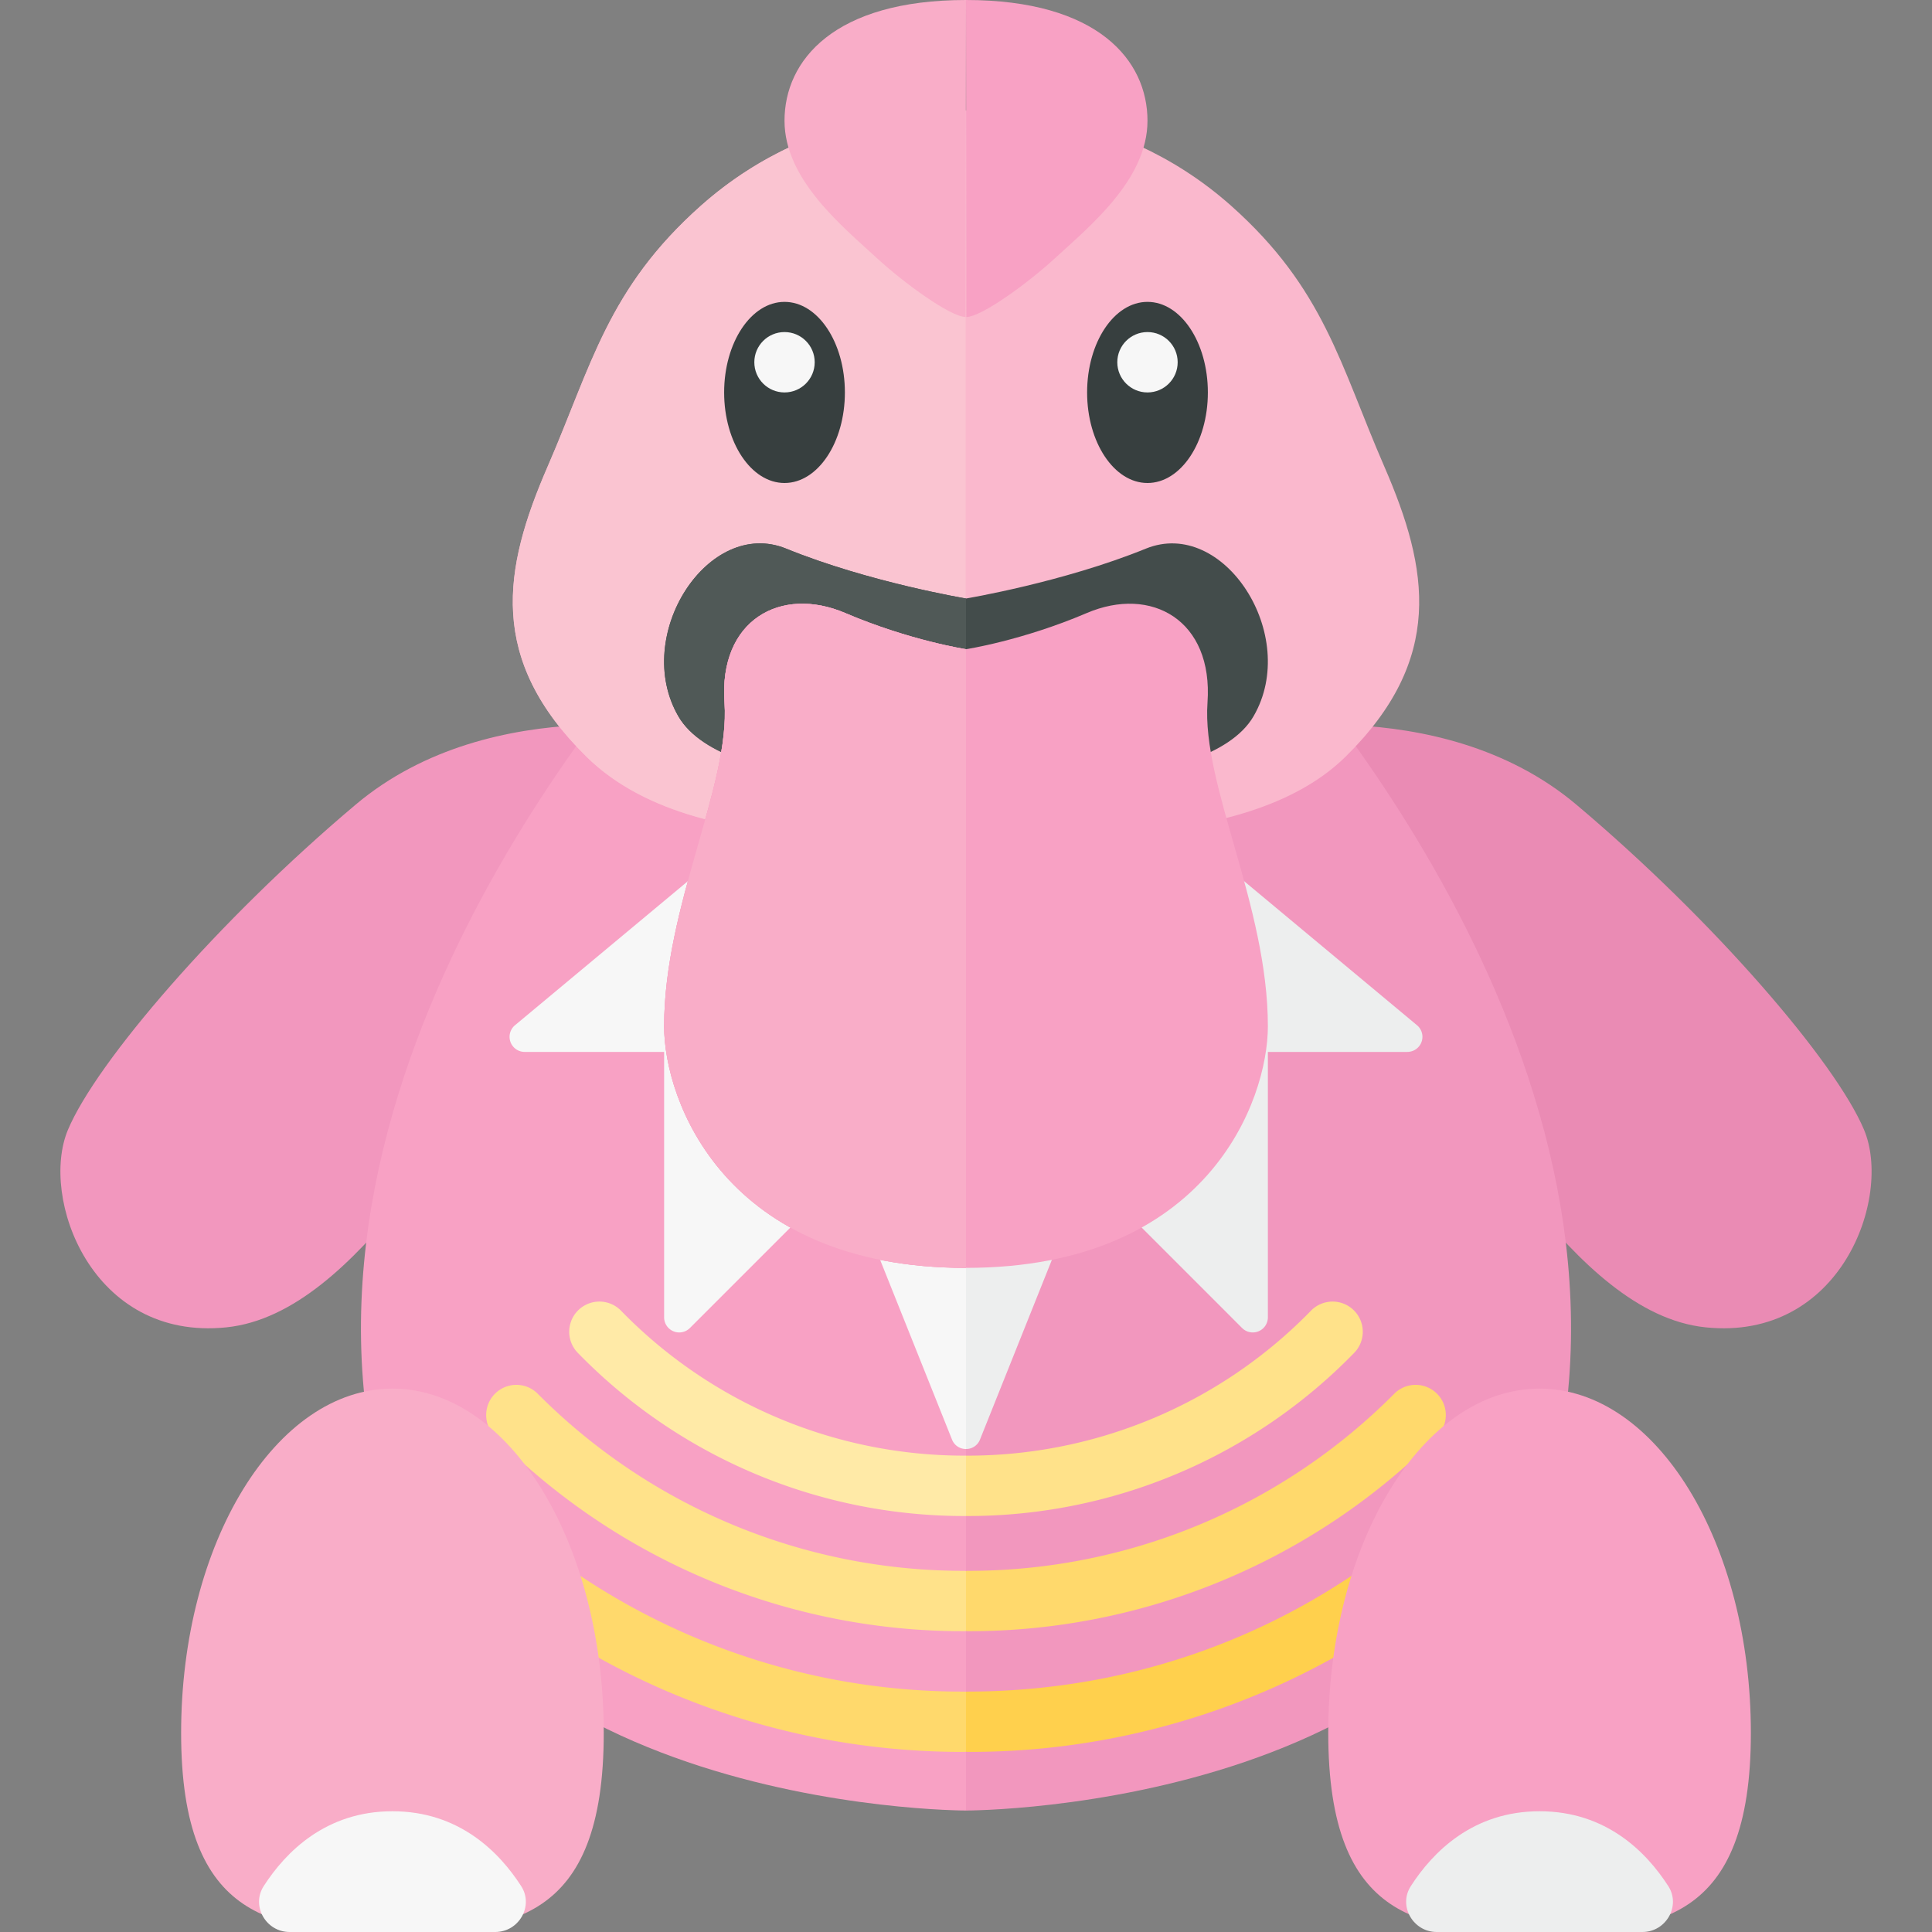 <svg xmlns="http://www.w3.org/2000/svg" width="32" height="32"><rect width="100%" height="100%" fill="#808080" stroke="none"/><path fill="#EA8BB4" d="M23.237 17.385c1.111.741 2.775 4.369 5.013 4.6s3.095-2.151 2.625-3.271c-.47-1.12-2.483-3.464-4.766-5.387s-5.68-1.189-5.68-1.189v5.238l2.808.009z"/><path fill="#F297BE" d="M16 10v19.988s9 .012 9.916-6.467c.995-7.042-5.38-13.52-5.38-13.52H16zm-7.237 7.385c-1.111.741-2.775 4.369-5.013 4.6s-3.095-2.151-2.625-3.271 2.483-3.464 4.766-5.387 5.68-1.189 5.68-1.189v5.238l-2.808.009z"/><path fill="#F8A1C4" d="M16 10v19.988S7 30 6.084 23.521C5.089 16.478 11.464 10 11.464 10H16z"/><path fill="#F7F7F7" d="M14 12.423l-5.47 4.558a.25.25 0 00.16.442H11v4.396a.25.25 0 00.427.177L14 19.423l1.768 4.42A.246.246 0 0016 24V12.423h-2z"/><path fill="#FAB8CD" d="M22.928 7.726c-.73-1.679-.993-2.945-2.538-4.319-2.001-1.779-4.384-1.576-4.384-1.576h-.013s-.175-.012-.458 0h-.03v.002c-.796.038-2.441.28-3.896 1.574-1.545 1.374-1.809 2.64-2.538 4.319-.743 1.711-.996 3.194.644 4.809 1.696 1.671 5.137 1.29 6.048 1.154 1.013.135 4.825.517 6.522-1.154 1.639-1.615 1.387-3.098.643-4.809z"/><path fill="#FAC4D1" d="M15.994 1.831v11.821s-4.314.819-6.279-1.117c-1.639-1.615-1.387-3.098-.643-4.809.73-1.679.993-2.945 2.538-4.319 2.001-1.779 4.384-1.576 4.384-1.576"/><ellipse fill="#373F3F" cx="12.994" cy="6.5" rx="1" ry="1.5"/><circle fill="#F7F7F7" cx="12.994" cy="6" r=".5"/><path fill="#F9ADC8" d="M16 0c-2.186 0-3.006 1-3.006 2 0 .976.96 1.75 1.541 2.285.436.401 1.209.965 1.459.965L16 0z"/><path fill="#FFEAA7" d="M10.281 21.704a.5.5 0 00-.715.699A8.927 8.927 0 0016 25.11v-1a7.933 7.933 0 01-5.719-2.406z"/><path fill="#FFE28A" d="M15.983 26.018a9.936 9.936 0 01-7.082-2.939.5.5 0 00-.709.705 10.925 10.925 0 007.791 3.234c.006 0 .011-.003.017-.003v-.993c-.006-.001-.011-.004-.017-.004z"/><path fill="#FFD96C" d="M7.637 24.429a.502.502 0 00-.707-.02.501.501 0 00-.02.707 12.386 12.386 0 009.073 3.901c.006 0 .011-.003.017-.003v-.993c-.006 0-.011-.003-.017-.003a11.395 11.395 0 01-8.346-3.589z"/><path fill="#F9ADC8" d="M10 28.703C10 31.852 8.433 32 6.5 32S3 31.852 3 28.703 4.567 23 6.5 23s3.5 2.553 3.5 5.703z"/><path fill="#F7F7F7" d="M4.796 32c-.39 0-.639-.431-.429-.759C4.731 30.675 5.396 30 6.5 30s1.769.675 2.133 1.241c.211.328-.039.759-.429.759H4.796z"/><path fill="#434C4B" d="M18.979 9.087c-1.37.558-2.979.826-2.979.826s-1.609-.268-2.979-.826c-1.288-.524-2.56 1.438-1.785 2.777.776 1.338 4.764 1.123 4.764 1.123s3.988.214 4.763-1.124c.776-1.338-.496-3.3-1.784-2.776z"/><path fill="#505957" d="M16 12.987V9.913s-1.609-.268-2.979-.826c-1.288-.524-2.56 1.438-1.785 2.777S16 12.987 16 12.987z"/><path fill="#EDEEEE" d="M18 12.423l5.47 4.558a.25.25 0 01-.16.442H21v4.396a.25.25 0 01-.427.177L18 19.423l-1.768 4.42A.246.246 0 0116 24V12.423h2z"/><ellipse fill="#373F3F" cx="19.006" cy="6.5" rx="1" ry="1.5"/><circle fill="#F7F7F7" cx="19.006" cy="6" r=".5"/><path fill="#F8A1C4" d="M16 0c2.186 0 3.006 1 3.006 2 0 .976-.96 1.75-1.541 2.285-.436.401-1.209.965-1.459.965L16 0z"/><path fill="#FFE28A" d="M21.719 21.704a.5.5 0 01.715.699A8.927 8.927 0 0116 25.11v-1a7.933 7.933 0 005.719-2.406z"/><path fill="#FFD96C" d="M16.017 26.018a9.936 9.936 0 007.082-2.939.5.5 0 01.709.705 10.925 10.925 0 01-7.791 3.234c-.006 0-.011-.003-.017-.003v-.993c.006-.001.011-.004.017-.004z"/><path fill="#FFD04D" d="M24.363 24.429a.502.502 0 01.707-.02c.2.19.209.507.02.707a12.386 12.386 0 01-9.073 3.901c-.006 0-.011-.003-.017-.003v-.993c.006 0 .011-.003.017-.003 3.188 0 6.153-1.275 8.346-3.589z"/><path fill="#F8A1C4" d="M20 11.637c.097-1.369-.933-1.939-2-1.483-1.067.456-2 .599-2 .599s-.933-.143-2-.599c-1.067-.456-2.097.114-2 1.483.097 1.369-1 3.363-1 5.363 0 1.227 1 4 5 4s5-2.773 5-4c0-2-1.097-3.994-1-5.363z"/><path fill="#F8A1C4" d="M16 21V10.753s-.933-.143-2-.599c-1.067-.456-2.097.114-2 1.483S11 15 11 17c0 1.227 1 4 5 4z"/><path fill="#F9ADC8" d="M16 21V10.753s-.933-.143-2-.599c-1.067-.456-2.097.114-2 1.483S11 15 11 17c0 1.227 1 4 5 4z"/><path fill="#F8A1C4" d="M22 28.703C22 31.852 23.567 32 25.5 32s3.5-.148 3.5-3.297S27.433 23 25.5 23 22 25.553 22 28.703z"/><path fill="#EDEEEE" d="M27.204 32c.39 0 .639-.431.429-.759C27.269 30.675 26.604 30 25.5 30s-1.769.675-2.133 1.241c-.211.328.039.759.429.759h3.408z"/></svg>